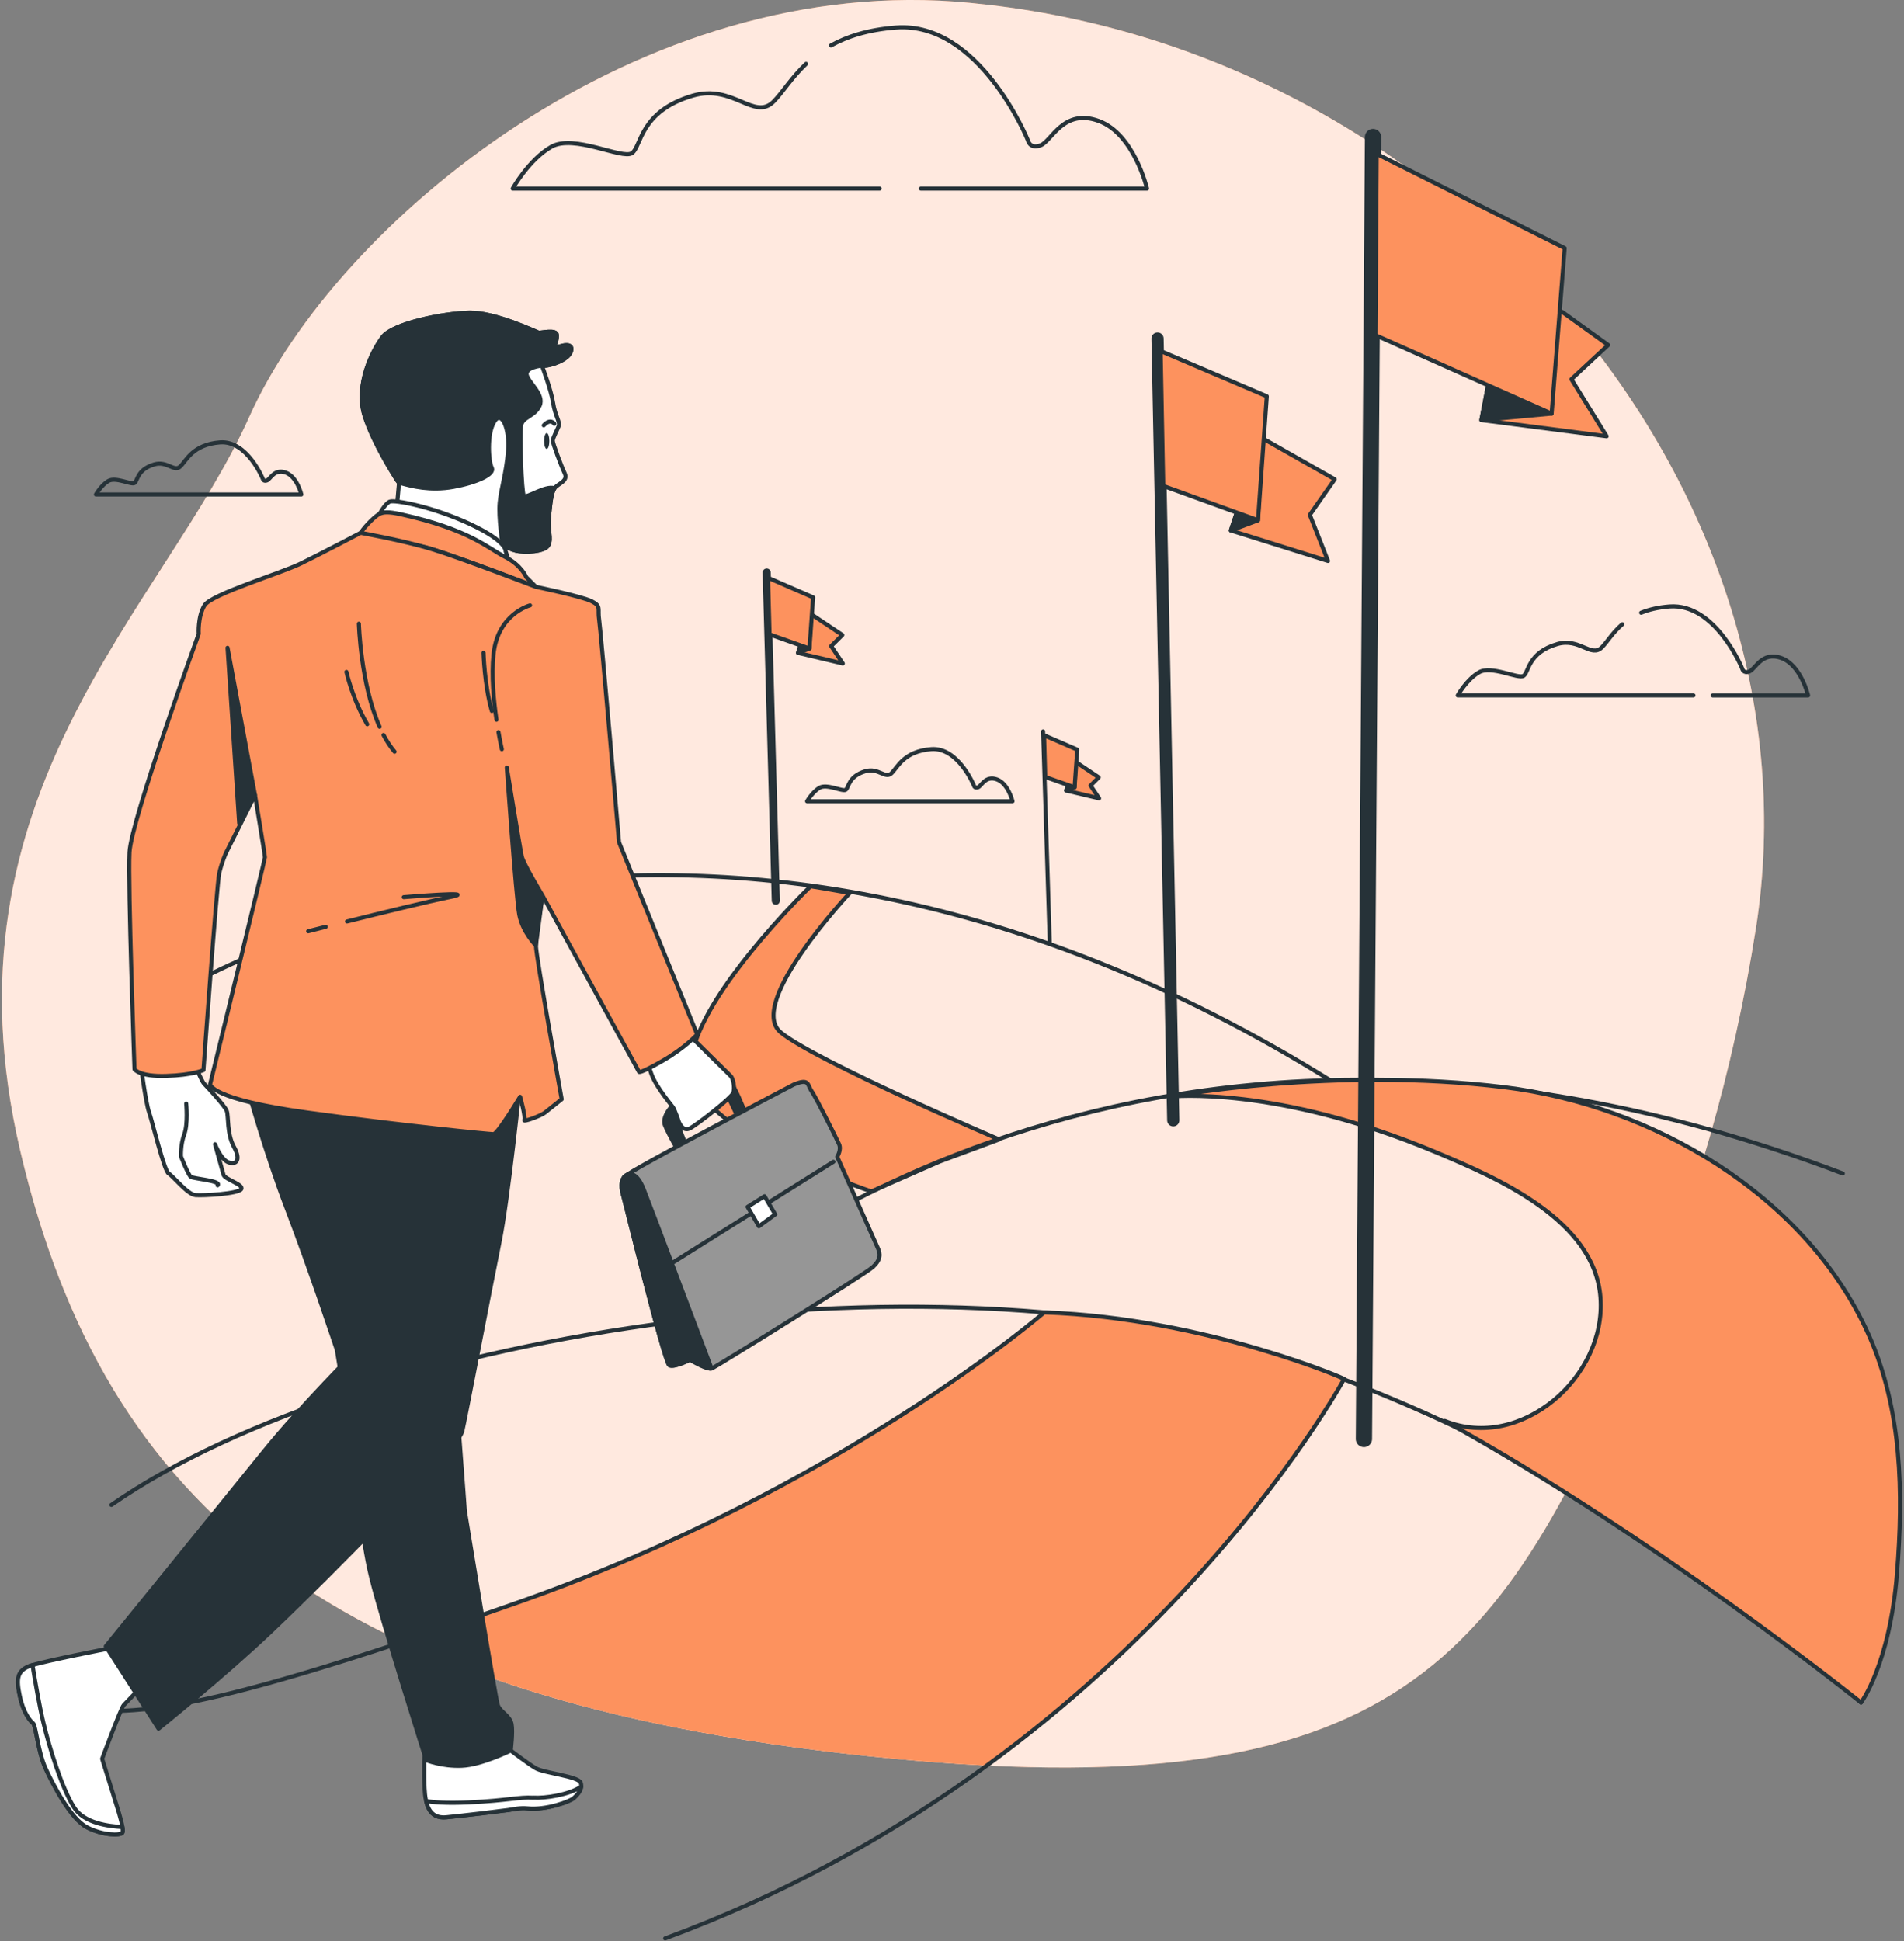 <svg width="468" height="477" viewBox="0 0 468 477" fill="none" xmlns="http://www.w3.org/2000/svg">
<rect x="0" y="0" width="468" height="477" fill="#808080" stroke="none"/>
<g clip-path="url(#clip0_217_253)">
<g clip-path="url(#clip1_217_253)">
<path d="M431.6 228.19C448.24 121.77 359.46 14.5 242.89 1.18C241.44 1.01 239.99 0.86 238.53 0.71C157.08 -7.37 82.63 54.84 61.34 102.3C40.05 149.75 -15.66 194.9 4.99 282.85C25.64 370.8 81.74 417.67 213.26 431.54C344.79 445.41 369.05 407.79 403.97 325.62C416.07 297.14 426.13 263.14 431.59 228.2L431.6 228.19Z" fill="#FD925E"/>
<path opacity="0.8" d="M431.6 228.19C448.24 121.77 359.46 14.5 242.89 1.18C241.44 1.01 239.99 0.86 238.53 0.71C157.08 -7.37 82.63 54.84 61.34 102.3C40.05 149.75 -15.66 194.9 4.99 282.85C25.64 370.8 81.74 417.67 213.26 431.54C344.79 445.41 369.05 407.79 403.97 325.62C416.07 297.14 426.13 263.14 431.59 228.2L431.6 228.19Z" fill="white"/>
<path d="M41.83 244.7C41.83 244.7 167.1 165.45 328.01 266.12" stroke="#263238" stroke-linecap="round" stroke-linejoin="round"/>
<path d="M191.9 253.69C183.31 246.63 208.87 219.44 208.87 219.44C197.67 217.43 199.19 217.84 199.19 217.84C199.19 217.84 170.09 245.94 169.79 261.9C169.48 277.86 214.19 292.8 214.19 292.8L230.96 285.44L245.6 280.01C245.6 280.01 200.49 260.76 191.9 253.7V253.69Z" fill="#FD925E" stroke="#263238" stroke-linecap="round" stroke-linejoin="round"/>
<path d="M168.08 323.04C168.08 323.04 275.54 220.94 452.96 288.38" stroke="#263238" stroke-linecap="round" stroke-linejoin="round"/>
<path d="M457.43 418.38C457.43 418.38 405.99 365.2 319.86 335.14C233.73 305.08 89.8 326.47 27.38 369.82" stroke="#263238" stroke-linecap="round" stroke-linejoin="round"/>
<path d="M127 393.9C116.53 397.58 107.26 400.75 98.97 403.49C128.59 417.34 166.07 426.56 213.26 431.54C223.68 432.64 233.42 433.41 242.55 433.87C302.79 389.88 330.36 338.9 330.36 338.9C332.42 339.57 296.81 323.91 256.65 322.52C256.65 322.52 206.43 366.01 126.99 393.91L127 393.9Z" fill="#FD925E"/>
<path d="M163.5 476.35C279.06 433.77 330.37 338.89 330.37 338.89C332.43 339.56 296.82 323.9 256.66 322.51C256.66 322.51 206.44 366 127 393.9C38.98 424.82 33.98 420.26 12.79 420.26" stroke="#263238" stroke-linecap="round" stroke-linejoin="round"/>
<path d="M355.11 349.18C373.83 356.75 394.88 338.39 393.39 318.82C391.93 299.79 368.13 289.54 353.2 283.26C313.57 266.6 287.72 269.48 287.72 269.48C287.72 269.48 327.92 262.02 369.84 267.18C406.14 271.65 443.9 293.61 459.27 327.91C467.53 346.36 467.86 366.84 466.28 386.65C464.49 409.06 457.44 418.39 457.44 418.39C457.44 418.39 406.87 377.71 355.12 349.19L355.11 349.18Z" fill="#FD925E" stroke="#263238" stroke-linecap="round" stroke-linejoin="round"/>
<path d="M288.38 275.3L284.52 83.19" stroke="#263238" stroke-width="3" stroke-linecap="round" stroke-linejoin="round"/>
<path d="M310.12 107.59L328.07 117.78L321.95 126.52L326.42 137.85L302.53 130.36L310.12 107.59Z" fill="#FD925E" stroke="#263238" stroke-linecap="round" stroke-linejoin="round"/>
<path d="M309.22 127.85L302.53 130.36L310.12 107.59L309.22 127.85Z" fill="#263238" stroke="#263238" stroke-linecap="round" stroke-linejoin="round"/>
<path d="M285.28 86.27L311.38 97.38L309.22 127.85L285.92 119.41L285.28 86.27Z" fill="#FD925E" stroke="#263238" stroke-linecap="round" stroke-linejoin="round"/>
<path d="M190.69 221.34L188.45 140.7" stroke="#263238" stroke-width="2" stroke-linecap="round" stroke-linejoin="round"/>
<path d="M199.28 150.86L207.04 156.05L204.3 158.77L207.16 163.05L196.16 160.44L199.28 150.86Z" fill="#FD925E" stroke="#263238" stroke-linecap="round" stroke-linejoin="round"/>
<path d="M198.96 159.37L196.16 160.44L199.28 150.86L198.96 159.37Z" fill="#263238" stroke="#263238" stroke-linecap="round" stroke-linejoin="round"/>
<path d="M188.78 141.99L199.86 146.8L198.96 159.37L189.16 155.9L188.78 141.99Z" fill="#FD925E" stroke="#263238" stroke-linecap="round" stroke-linejoin="round"/>
<path d="M258.04 232.02L256.39 179.74" stroke="#263238" stroke-linecap="round" stroke-linejoin="round"/>
<path d="M264.36 187.21L270.07 191.03L268.06 193.04L270.16 196.19L262.07 194.27L264.36 187.21Z" fill="#FD925E" stroke="#263238" stroke-linecap="round" stroke-linejoin="round"/>
<path d="M264.13 193.48L262.07 194.27L264.36 187.21L264.13 193.48Z" fill="#FD925E" stroke="#263238" stroke-linecap="round" stroke-linejoin="round"/>
<path d="M256.63 180.69L264.79 184.23L264.13 193.48L256.91 190.93L256.63 180.69Z" fill="#FD925E" stroke="#263238" stroke-linecap="round" stroke-linejoin="round"/>
<path d="M335.25 353.62L337.49 33.67" stroke="#263238" stroke-width="4" stroke-linecap="round" stroke-linejoin="round"/>
<path d="M371.02 67.33L395.29 84.78L386.25 93.19L394.91 107.21L364.12 103.23L371.02 67.33Z" fill="#FD925E" stroke="#263238" stroke-linecap="round" stroke-linejoin="round"/>
<path d="M381.39 101.64L364.12 103.23L371.02 67.33L381.39 101.64Z" fill="#263238" stroke="#263238" stroke-linecap="round" stroke-linejoin="round"/>
<path d="M338.4 37.83L384.59 60.97L381.39 101.64L338.1 82.37L338.4 37.83Z" fill="#FD925E" stroke="#263238" stroke-linecap="round" stroke-linejoin="round"/>
<path d="M198.13 15.69C194.46 19.17 192.3 22.81 190.13 24.98C185.38 29.73 180.18 20.63 170.32 23.5C157.2 27.33 157.68 36.06 155.31 37.64C152.94 39.22 141.06 32.89 135.52 36.06C129.98 39.23 126.02 46.35 126.02 46.35H216.21" stroke="#263238" stroke-linecap="round" stroke-linejoin="round"/>
<path d="M226.35 46.35H281.94C281.94 46.35 278.77 32.9 270.07 29.73C261.36 26.56 258.5 34.69 255.79 35.7C253.08 36.71 252.66 34.47 252.66 34.47C252.66 34.47 240.79 5.19 220.21 6.77C213.3 7.3 208.18 8.99 204.24 11.18" stroke="#263238" stroke-linecap="round" stroke-linejoin="round"/>
<path d="M398.76 153.4C396.35 155.48 395.04 157.78 393.72 159.09C391.1 161.71 388.22 156.69 382.78 158.27C375.54 160.38 375.8 165.21 374.49 166.08C373.18 166.95 366.62 163.46 363.56 165.21C360.5 166.96 358.31 170.89 358.31 170.89H416.25" stroke="#263238" stroke-linecap="round" stroke-linejoin="round"/>
<path d="M420.98 170.9H444.43C444.43 170.9 442.68 163.47 437.87 161.72C433.06 159.97 431.48 164.46 429.98 165.02C428.49 165.58 428.25 164.34 428.25 164.34C428.25 164.34 421.69 148.16 410.33 149.04C407.53 149.26 405.26 149.82 403.39 150.58" stroke="#263238" stroke-linecap="round" stroke-linejoin="round"/>
<path d="M239.4 193.07C239.4 193.07 235.56 183.59 228.89 184.1C222.23 184.61 220.69 188.46 219.15 189.99C217.61 191.52 215.93 188.58 212.73 189.51C208.48 190.75 208.64 193.58 207.87 194.09C207.1 194.6 203.26 192.55 201.46 193.58C199.67 194.61 198.38 196.91 198.38 196.91H248.87C248.87 196.91 247.84 192.55 245.03 191.53C242.22 190.51 241.28 193.14 240.41 193.46C239.53 193.79 239.4 193.06 239.4 193.06V193.07Z" stroke="#263238" stroke-linecap="round" stroke-linejoin="round"/>
<path d="M64.6 117.68C64.6 117.68 60.76 108.2 54.09 108.71C47.43 109.22 45.89 113.07 44.35 114.6C42.81 116.14 41.13 113.19 37.93 114.12C33.68 115.36 33.84 118.19 33.07 118.7C32.3 119.21 28.46 117.16 26.66 118.19C24.87 119.22 23.58 121.52 23.58 121.52H74.07C74.07 121.52 73.04 117.16 70.23 116.14C67.42 115.12 66.48 117.75 65.61 118.07C64.73 118.4 64.6 117.67 64.6 117.67V117.68Z" stroke="#263238" stroke-linecap="round" stroke-linejoin="round"/>
<path d="M133.21 89.86C133.21 89.86 135.49 95.91 135.95 98.99C136.41 102.07 137.69 103.74 137.35 104.65C137.01 105.56 135.87 107.62 135.87 108.3C135.87 108.98 137.9 114.4 138.81 116.34C139.72 118.28 137.1 118.85 136.3 119.99C135.5 121.13 135.27 123.76 134.93 127.07C134.59 130.38 135.61 132.21 134.82 133.92C134.02 135.63 128.88 135.86 126.72 135.29C124.55 134.72 123.52 133.69 123.52 133.69L122.84 136.54C122.84 136.54 117.48 132.32 112 129.92C106.52 127.52 97.5 125.13 97.5 125.13L98.07 118.74C98.07 118.74 92.02 109.72 89.62 102.19C87.22 94.66 91.56 86.09 94.07 82.78C96.58 79.47 109.02 76.96 115.42 76.84C121.81 76.73 131.97 81.63 132.43 81.75C132.89 81.86 136.77 80.84 136.88 82.32C136.99 83.8 135.97 85.74 135.97 85.74C135.97 85.74 140.88 83.46 140.42 86.08C139.96 88.7 134.26 90.19 133.23 89.85L133.21 89.86Z" fill="white" stroke="#263238" stroke-linecap="round" stroke-linejoin="round"/>
<path d="M134.38 110.32C134.739 110.32 135.03 109.447 135.03 108.37C135.03 107.293 134.739 106.42 134.38 106.42C134.021 106.42 133.73 107.293 133.73 108.37C133.73 109.447 134.021 110.32 134.38 110.32Z" fill="#263238"/>
<path d="M136.25 104.14C136.25 104.14 135.34 102.71 133.65 104.53" stroke="#263238" stroke-linecap="round" stroke-linejoin="round"/>
<path d="M134.81 133.92C135.61 132.21 134.58 130.38 134.92 127.07C135.26 123.76 135.49 121.13 136.29 119.99C134.01 119.19 129.33 122.62 128.76 121.82C128.19 121.02 127.73 106.75 128.08 104.58C128.43 102.41 131.39 102.41 132.65 99.67C133.91 96.93 129.68 93.85 129.45 92.02C129.22 90.19 133.22 89.85 133.22 89.85C134.25 90.19 139.95 88.71 140.41 86.08C140.87 83.45 135.96 85.74 135.96 85.74C135.96 85.74 136.99 83.8 136.87 82.32C136.76 80.84 132.87 81.86 132.42 81.75C131.96 81.64 121.8 76.73 115.41 76.84C109.02 76.95 96.58 79.47 94.06 82.78C91.55 86.09 87.21 94.65 89.61 102.19C91.65 108.61 96.34 116.1 97.68 118.17C98.25 118.54 98.69 118.79 98.97 118.86C101.14 119.43 105.7 120.69 111.41 119.66C117.12 118.63 121.68 116.58 120.88 114.98C120.08 113.38 119.62 106.76 121.45 103.68C123.28 100.6 125.33 105.28 124.87 110.87C124.41 116.46 123.16 120 122.82 123.54C122.48 127.08 123.5 133.7 123.5 133.7C123.5 133.7 124.53 134.73 126.7 135.3C128.87 135.87 134.01 135.64 134.8 133.93L134.81 133.92Z" fill="#263238" stroke="#263238" stroke-linecap="round" stroke-linejoin="round"/>
<path d="M124.28 135.49C124.28 135.49 124.8 133.15 115.7 128.86C106.6 124.57 96.97 122.75 95.8 123.27C94.63 123.79 93.33 126.26 93.33 126.26C93.33 126.26 102.96 127.82 110.89 131.85C118.82 135.88 125.59 139.39 125.59 139.39L124.29 135.49H124.28Z" fill="white" stroke="#263238" stroke-linecap="round" stroke-linejoin="round"/>
<path d="M129.36 141.86C129.36 141.86 128.19 138.87 124.03 136.79C119.87 134.71 115.5 130.14 98.54 126.38C95.32 125.67 94.25 125.86 93.34 126.25C92.43 126.64 89.83 129.11 88.66 130.93L87.49 132.75C87.49 132.75 98.55 132.62 106.22 134.96C113.89 137.3 131.71 144.2 131.71 144.2L129.37 141.86H129.36Z" fill="#FD925E" stroke="#263238" stroke-linecap="round" stroke-linejoin="round"/>
<path d="M166.38 270.57C166.38 270.57 162.38 273.96 163.46 276.57C164.54 279.18 166.85 283.03 166.85 283.03L168.54 281.18C168.54 281.18 166.23 275.95 166.69 275.18C167.15 274.41 178.23 267.95 178.23 267.95L181.46 274.72L183.15 273.34C183.15 273.34 180.38 266.26 179.3 265.65C178.22 265.03 169.14 267.5 166.37 270.57H166.38Z" fill="#263238" stroke="#263238" stroke-linecap="round" stroke-linejoin="round"/>
<path d="M168.84 253.8C168.84 253.8 179 263.8 179.61 264.42C180.22 265.04 180.69 267.34 180.23 268.57C179.77 269.8 171.15 276.57 169.46 277.34C167.77 278.11 166.84 275.8 166.69 275.19C166.54 274.58 165.77 272.88 165.61 272.42C165.45 271.96 161.3 267.34 160.07 263.8C158.84 260.26 158.69 258.88 158.69 258.88L168.85 253.8H168.84Z" fill="white" stroke="#263238" stroke-linecap="round" stroke-linejoin="round"/>
<path d="M47.54 260.95C47.54 260.95 49.63 265.77 50.11 266.25C50.59 266.73 55.25 271.71 55.73 272.99C56.21 274.27 55.73 278.61 57.5 281.82C59.27 285.03 58.14 286.31 56.22 285.67C54.29 285.03 52.85 281.18 52.85 281.18C52.85 281.18 54.62 287.6 54.94 288.72C55.26 289.84 60.08 291.13 59.27 292.25C58.47 293.37 49.96 293.86 48.03 293.69C46.1 293.53 42.57 289.04 41.45 288.39C40.33 287.75 37.44 275.55 36.63 273.3C35.83 271.05 34.54 261.26 34.54 261.26L47.54 260.94V260.95Z" fill="white" stroke="#263238" stroke-linecap="round" stroke-linejoin="round"/>
<path d="M45.77 271.22C45.77 271.22 46.25 276.2 45.29 278.76C44.33 281.33 44.49 284.22 44.49 284.22C44.49 284.22 46.26 288.71 46.9 289.2C47.54 289.68 54.6 290.16 53.48 291.29" stroke="#263238" stroke-linecap="round" stroke-linejoin="round"/>
<path d="M125.53 430.17C125.53 430.17 129.68 433.34 131.66 434.52C133.64 435.71 142.15 436.5 142.74 438.08C143.33 439.66 141.84 441.15 141.01 441.89C140.1 442.71 134.23 444.89 129.68 444.41C127.87 444.22 126.32 444.61 124.93 444.81C123.54 445.01 113.85 446.2 109.7 446.59C105.55 446.99 104.56 443.62 104.36 439.47C104.16 435.32 104.36 430.57 104.36 430.57L120.98 428.2L125.53 430.18V430.17Z" fill="white" stroke="#263238" stroke-linecap="round" stroke-linejoin="round"/>
<path d="M131.1 441.78C127.53 441.55 124.99 442.47 115.19 442.93C109.64 443.19 106.46 442.9 104.74 442.59C105.32 445.15 106.66 446.87 109.7 446.58C113.85 446.18 123.55 445 124.93 444.8C126.31 444.6 127.86 444.21 129.68 444.4C134.23 444.88 140.1 442.7 141.01 441.88C141.66 441.3 142.7 440.26 142.84 439.07C139.76 441.1 133.93 441.95 131.09 441.76L131.1 441.78Z" fill="white" stroke="#263238" stroke-linecap="round" stroke-linejoin="round"/>
<path d="M60.83 267.4C60.83 267.4 65.18 283.23 70.52 297.08C75.86 310.93 82.79 331.7 82.79 331.7L87.74 361.77C87.74 361.77 88.53 376.81 91.3 387.89C94.07 398.97 104.76 432.54 104.76 432.54C104.76 432.54 108.52 434.12 113.47 433.93C118.42 433.73 125.54 430.17 125.54 430.17C125.54 430.17 126.13 425.62 125.74 423.64C125.34 421.66 122.97 420.67 122.38 419.09C121.79 417.51 114.26 371.28 114.26 371.28C114.26 371.28 111.89 338.44 111.09 332.11C110.3 325.78 108.32 272.36 108.32 272.36L60.84 267.41L60.83 267.4Z" fill="#263238" stroke="#263238" stroke-linecap="round" stroke-linejoin="round"/>
<path d="M26.65 405.14C26.65 405.14 11.57 408.05 7.79 409.25C4.02 410.45 4.02 412.68 4.88 416.79C5.74 420.9 7.45 422.96 8.14 423.47C8.83 423.98 9.34 430.5 11.23 434.61C13.12 438.72 17.4 446.95 21.34 449.01C25.28 451.07 29.57 451.07 30.08 450.38C30.59 449.69 29.05 444.89 29.05 444.89L25.11 432.21C25.11 432.21 29.74 419.7 30.42 419.01C31.11 418.32 34.53 414.72 34.53 414.72L26.65 405.12V405.14Z" fill="white" stroke="#263238" stroke-linecap="round" stroke-linejoin="round"/>
<path d="M21.33 449.02C25.27 451.08 29.56 451.08 30.07 450.39C30.22 450.19 30.19 449.64 30.08 448.97C26.58 448.8 20.66 447.99 18.24 444.22C15.15 439.42 12.07 429.14 10.7 423.48C9.63 419.08 8.46 412.07 7.99 409.19C7.92 409.21 7.85 409.23 7.78 409.25C4.01 410.45 4.01 412.68 4.87 416.79C5.73 420.9 7.44 422.96 8.13 423.47C8.82 423.98 9.33 430.5 11.22 434.61C13.11 438.72 17.39 446.95 21.33 449.01V449.02Z" fill="white" stroke="#263238" stroke-linecap="round" stroke-linejoin="round"/>
<path d="M76.26 271.75C76.26 271.75 82 279.27 82.59 280.26C83.18 281.25 87.34 318.84 87.73 322.6C88.12 326.36 87.73 331.7 87.73 331.7C87.73 331.7 73.82 345.58 64.72 356.85C55.62 368.13 26 404.57 26 404.57L38.97 424.81C38.97 424.81 55.22 411.77 66.87 400.67C85.31 383.1 102.66 364.53 103.85 363.54C105.04 362.55 113.04 354.07 113.63 351.7C114.22 349.33 120.57 316.06 122.75 305.38C124.93 294.7 127.89 265.81 127.89 265.81L73.48 267.2" fill="#263238"/>
<path d="M76.26 271.75C76.26 271.75 82 279.27 82.59 280.26C83.18 281.25 87.34 318.84 87.73 322.6C88.12 326.36 87.73 331.7 87.73 331.7C87.73 331.7 73.82 345.58 64.72 356.85C55.62 368.13 26 404.57 26 404.57L38.97 424.81C38.97 424.81 55.22 411.77 66.87 400.67C85.31 383.1 102.66 364.53 103.85 363.54C105.04 362.55 113.04 354.07 113.63 351.7C114.22 349.33 120.57 316.06 122.75 305.38C124.93 294.7 127.89 265.81 127.89 265.81L73.48 267.2" stroke="#263238" stroke-linecap="round" stroke-linejoin="round"/>
<path d="M88.64 130.94C88.64 130.94 79.01 136.01 73.94 138.48C68.87 140.95 51.96 146.02 50.27 148.76C48.58 151.5 48.84 155.78 48.84 155.78C48.84 155.78 32.24 201.48 31.83 209.45C31.42 217.42 33.06 262.77 33.06 262.77C33.06 262.77 34.29 264.61 40.82 264.4C47.36 264.2 50.01 262.97 50.01 262.97C50.01 262.97 53.28 217.21 53.89 214.56C54.5 211.9 55.52 209.66 55.52 209.66L62.67 195.36C62.67 195.36 65.12 210.07 65.12 210.68C65.12 211.29 51.64 266.45 51.64 266.45C51.64 266.45 51.64 270.13 75.54 273.4C99.44 276.67 120.28 278.71 121.3 278.71C122.32 278.71 127.84 269.52 127.84 269.52C127.84 269.52 129.27 274.63 128.86 275.24C128.45 275.85 132.95 274.22 133.97 273.4C134.99 272.58 138.06 270.13 138.06 270.13C138.06 270.13 131.73 234.99 131.73 232.34C131.73 229.69 133.36 220.08 133.36 220.08L157.06 263.39C157.06 263.39 157.06 264 162.78 260.73C168.5 257.46 171.36 254.19 171.36 254.19L152.16 207C152.16 207 147.67 154.91 147.26 152.25C146.85 149.59 147.87 148.98 145.42 147.76C142.97 146.53 131.71 144.21 131.71 144.21C131.71 144.21 113.18 137.1 106.22 134.97C99.26 132.84 88.66 130.94 88.66 130.94H88.64Z" fill="#FD925E" stroke="#263238" stroke-linecap="round" stroke-linejoin="round"/>
<path d="M62.67 195.35L55.93 159.19L58.79 202.3L62.67 195.35Z" fill="#263238" stroke="#263238" stroke-linecap="round" stroke-linejoin="round"/>
<path d="M94.27 180.62C95.07 182.14 95.97 183.53 96.99 184.73" stroke="#263238" stroke-linecap="round" stroke-linejoin="round"/>
<path d="M88.21 153.27C88.21 153.27 88.62 168.03 93.31 178.62" stroke="#263238" stroke-linecap="round" stroke-linejoin="round"/>
<path d="M85.15 165.12C85.15 165.12 86.58 171.66 90.26 177.99" stroke="#263238" stroke-linecap="round" stroke-linejoin="round"/>
<path d="M85.3 226.45C93.76 224.34 105.51 221.47 110.48 220.47C118.65 218.84 99.24 220.47 99.24 220.47" stroke="#263238" stroke-linecap="round" stroke-linejoin="round"/>
<path d="M75.75 228.85C75.75 228.85 77.42 228.43 80.06 227.76" stroke="#263238" stroke-linecap="round" stroke-linejoin="round"/>
<path d="M133.36 220.07C133.36 220.07 128.66 212.31 128.25 210.47C127.84 208.63 124.57 188.61 124.57 188.61C124.57 188.61 126.82 220.48 127.63 224.77C128.45 229.06 131.72 232.33 131.72 232.33L133.35 220.07H133.36Z" fill="#263238" stroke="#263238" stroke-linecap="round" stroke-linejoin="round"/>
<path d="M122.52 179.91C122.97 182.48 123.35 184.12 123.35 184.12" stroke="#263238" stroke-linecap="round" stroke-linejoin="round"/>
<path d="M130.29 148.77C130.29 148.77 122.32 150.81 121.3 160.82C120.76 166.07 121.35 172.22 122.03 176.88" stroke="#263238" stroke-linecap="round" stroke-linejoin="round"/>
<path d="M118.85 160.42C118.85 160.42 119.05 168.39 120.89 174.72" stroke="#263238" stroke-linecap="round" stroke-linejoin="round"/>
<path d="M195 266.57C195 266.57 154.68 287.65 153.45 289.19C152.22 290.73 152.99 293.19 153.3 294.27C153.61 295.35 163.3 334.89 164.53 335.51C165.76 336.13 169.61 334.13 169.61 334.13C169.61 334.13 173.92 336.75 175 336.28C176.08 335.82 212.55 313.2 214.55 311.35C216.55 309.5 216.4 308.12 215.78 306.73C215.16 305.35 205.78 284.26 205.78 284.26C205.78 284.26 206.86 282.57 206.24 281.18C205.62 279.8 200.55 269.64 199.47 268.1C198.39 266.56 199.01 264.87 195.01 266.56L195 266.57Z" fill="#969696" stroke="#263238" stroke-linecap="round" stroke-linejoin="round"/>
<path d="M153.3 294.27C153.61 295.35 163.3 334.89 164.53 335.51C165.76 336.13 169.61 334.13 169.61 334.13C169.61 334.13 173.7 336.61 174.9 336.3C171.88 328.4 160.25 297.41 158.22 292.27C156.5 287.91 154.69 288.34 153.88 288.84C153.73 288.94 153.62 289.03 153.54 289.09C153.52 289.11 153.51 289.12 153.5 289.13C153.48 289.15 153.46 289.17 153.45 289.18C152.22 290.72 152.99 293.18 153.3 294.26V294.27Z" fill="#263238" stroke="#263238" stroke-linecap="round" stroke-linejoin="round"/>
<path d="M165.61 310.12L204.85 285.5" stroke="#263238" stroke-linecap="round" stroke-linejoin="round"/>
<path d="M183.76 296.58L186.53 301.35L190.54 298.42L187.92 293.96L183.76 296.58Z" fill="white" stroke="#263238" stroke-linecap="round" stroke-linejoin="round"/>
</g>
</g>
<defs>
<clipPath id="clip0_217_253">
<rect width="467.04" height="476.85" fill="white" transform="translate(0.48 0)"/>
</clipPath>
<clipPath id="clip1_217_253">
<rect width="467.04" height="476.85" fill="white" transform="translate(0.48 0)"/>
</clipPath>
</defs>
</svg>
